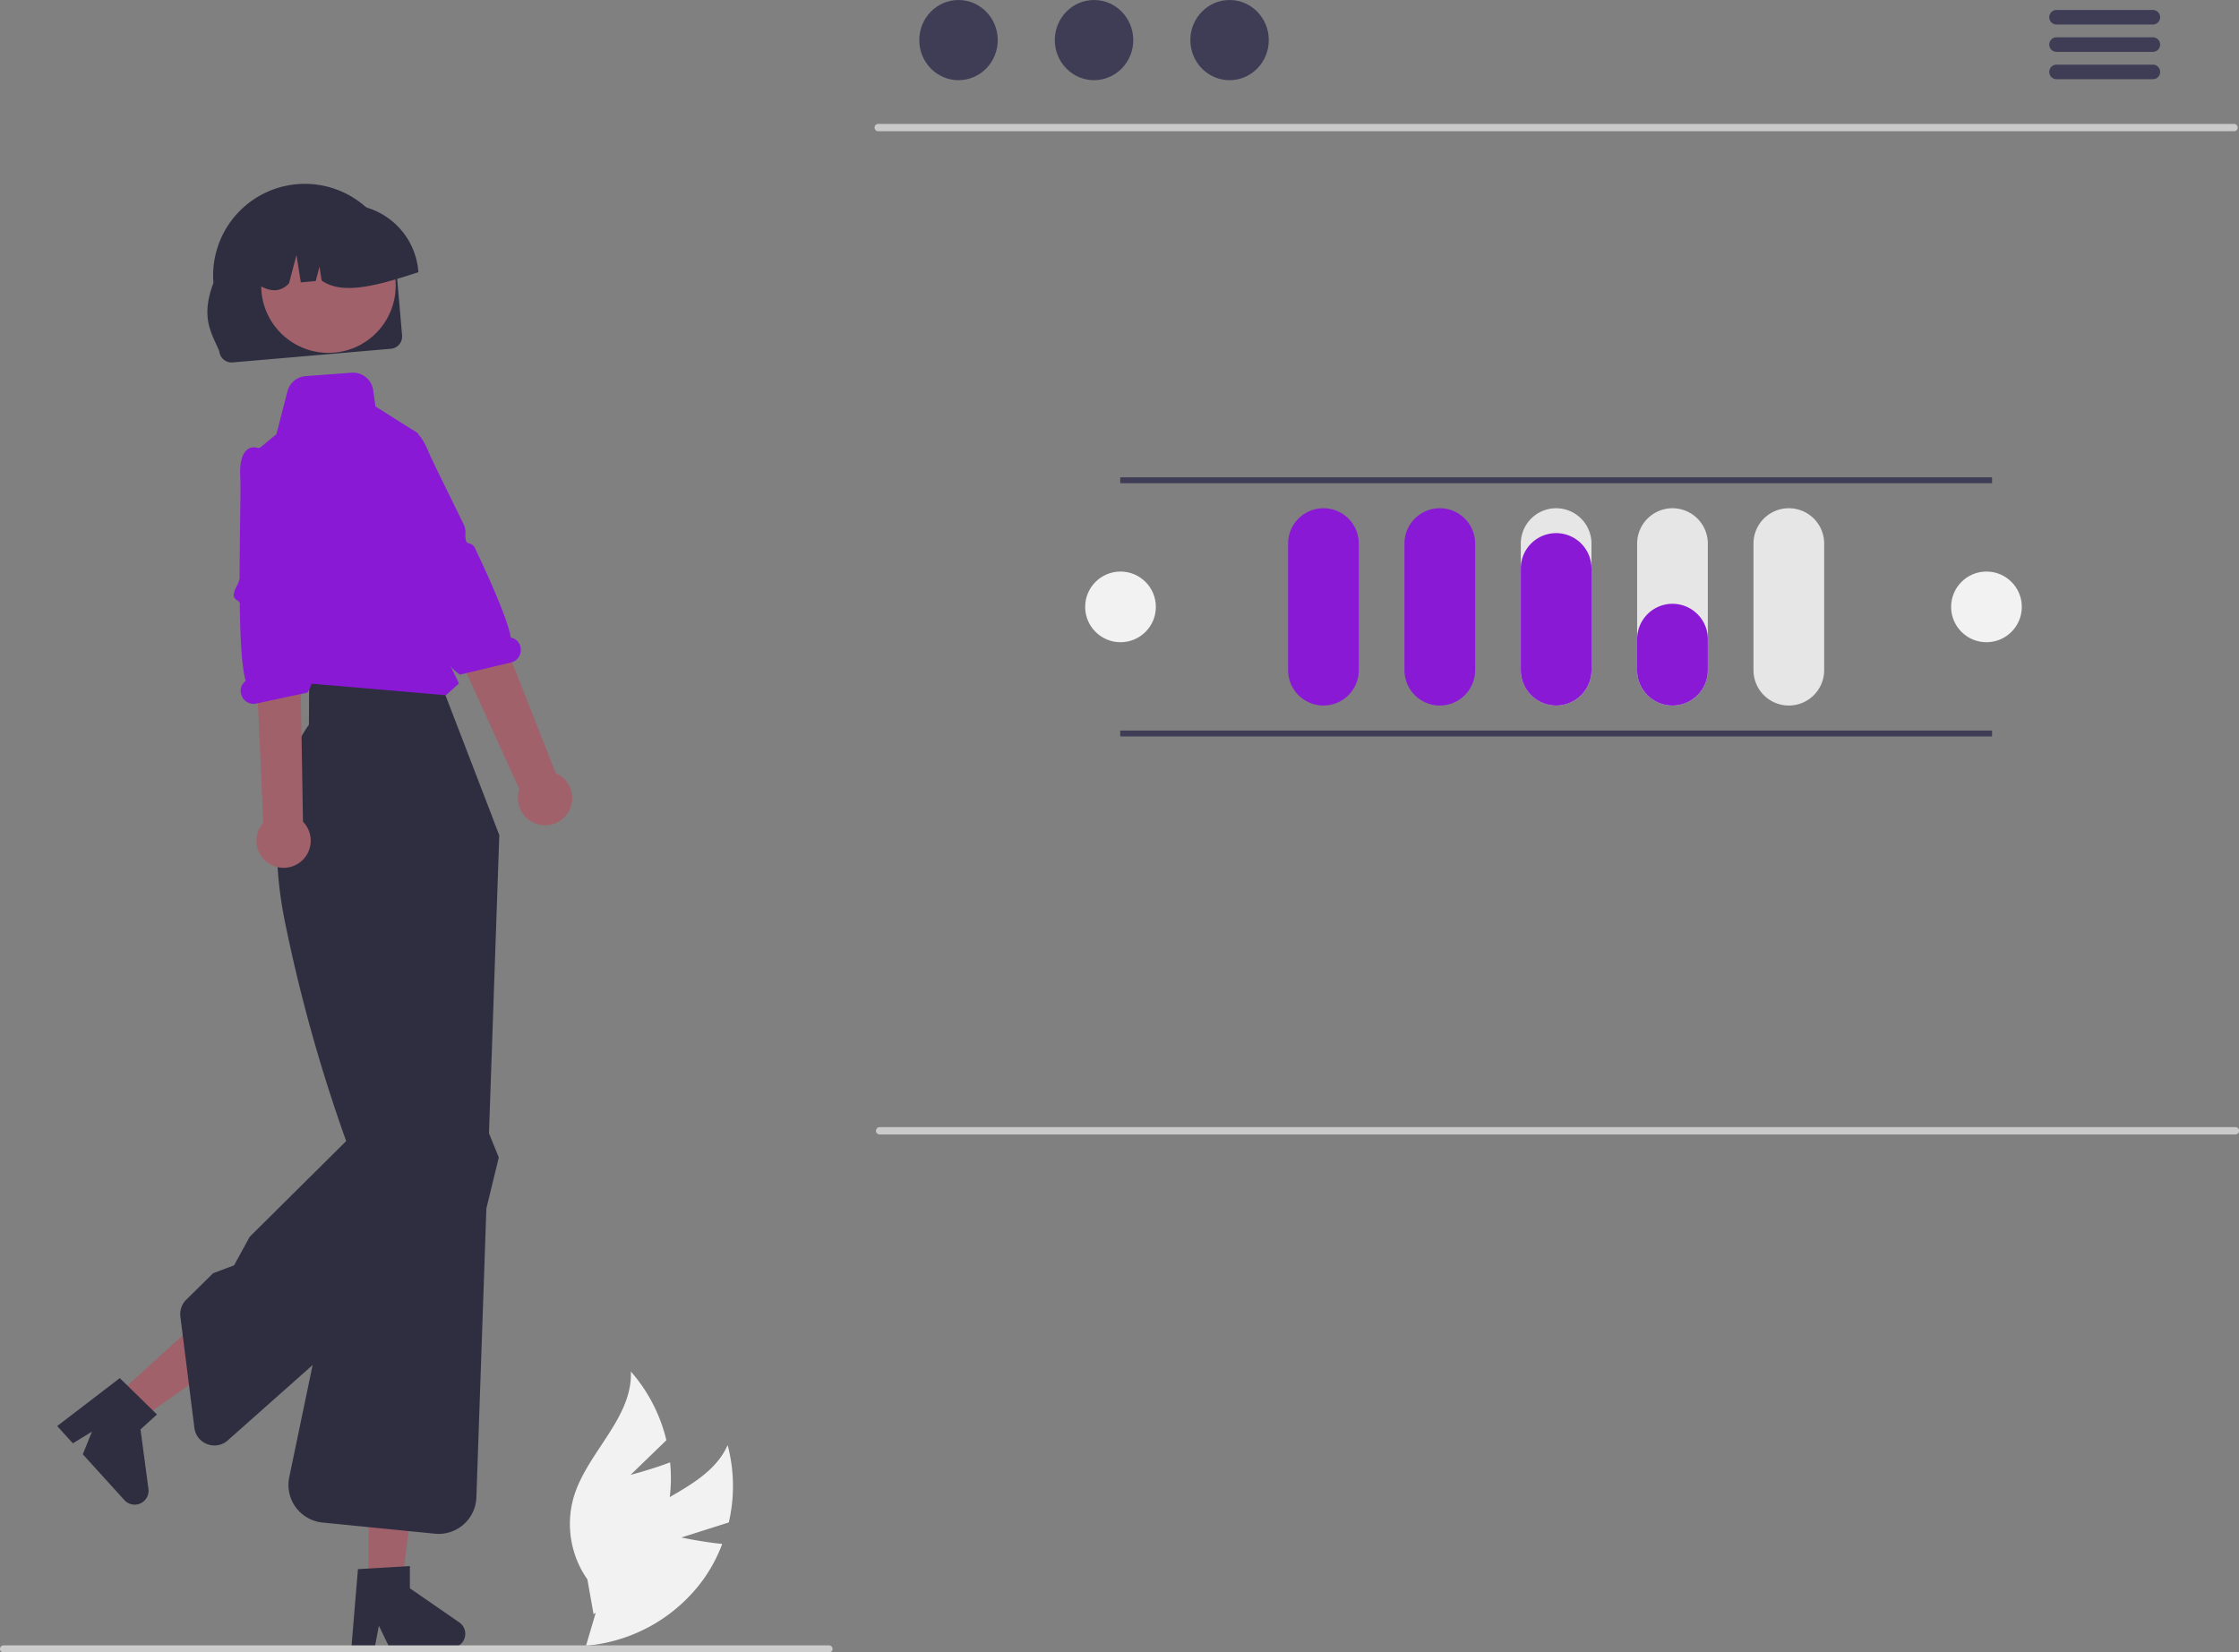 <svg xmlns="http://www.w3.org/2000/svg" data-name="Layer 1" width="760.16" height="561.134" viewBox="0 0 760.16 561.134" xmlns:xlink="http://www.w3.org/1999/xlink"><rect x="0" y="0" width="760.16" height="561.134" fill="#808080" stroke="none"/><path d="M978.401,213.997H518.085a1.238,1.238,0,0,1,0-2.476H978.401a1.238,1.238,0,0,1,0,2.476Z" transform="translate(-219.92 -169.433)" fill="#cacaca"/><ellipse cx="325.42" cy="13.617" rx="13.32" ry="13.617" fill="#3f3d56"/><ellipse cx="371.435" cy="13.617" rx="13.32" ry="13.617" fill="#3f3d56"/><ellipse cx="417.449" cy="13.617" rx="13.32" ry="13.617" fill="#3f3d56"/><path d="M950.831,177.762H918.137a2.476,2.476,0,0,1,0-4.952h32.695a2.476,2.476,0,0,1,0,4.952Z" transform="translate(-219.92 -169.433)" fill="#3f3d56"/><path d="M950.831,187.046H918.137a2.476,2.476,0,0,1,0-4.952h32.695a2.476,2.476,0,0,1,0,4.952Z" transform="translate(-219.92 -169.433)" fill="#3f3d56"/><path d="M950.831,196.33H918.137a2.476,2.476,0,0,1,0-4.952h32.695a2.476,2.476,0,0,1,0,4.952Z" transform="translate(-219.92 -169.433)" fill="#3f3d56"/><path d="M978.869,554.674H518.554a1.238,1.238,0,0,1,0-2.476H978.869a1.238,1.238,0,0,1,0,2.476Z" transform="translate(-219.92 -169.433)" fill="#cacaca"/><path d="M669.243,409.023a12.014,12.014,0,0,1-12-12v-43a12,12,0,0,1,24,0v43A12.014,12.014,0,0,1,669.243,409.023Z" transform="translate(-219.92 -169.433)" fill="#8a19d6"/><path d="M708.743,409.023a12.014,12.014,0,0,1-12-12v-43a12,12,0,0,1,24,0v43A12.014,12.014,0,0,1,708.743,409.023Z" transform="translate(-219.92 -169.433)" fill="#8a19d6"/><path d="M748.243,342.023a12.01,12.01,0,0,0-12,12v43a12,12,0,1,0,24,0v-43A12.01,12.01,0,0,0,748.243,342.023Z" transform="translate(-219.92 -169.433)" fill="#e6e6e6"/><path d="M787.743,342.023a12.01,12.01,0,0,0-12,12v43a12,12,0,1,0,24,0v-43A12.01,12.01,0,0,0,787.743,342.023Z" transform="translate(-219.92 -169.433)" fill="#e6e6e6"/><path d="M827.243,409.023a12.014,12.014,0,0,1-12-12v-43a12,12,0,0,1,24,0v43A12.014,12.014,0,0,1,827.243,409.023Z" transform="translate(-219.92 -169.433)" fill="#e6e6e6"/><rect x="380.323" y="248.09" width="296" height="2" fill="#3f3d56"/><rect x="380.323" y="162.09" width="296" height="2" fill="#3f3d56"/><path d="M748.243,350.473a12.009,12.009,0,0,0-12,12v34.55a12,12,0,1,0,24,0v-34.55A12.009,12.009,0,0,0,748.243,350.473Z" transform="translate(-219.92 -169.433)" fill="#8a19d6"/><path d="M787.743,374.473a12.009,12.009,0,0,0-12,12v10.55a12,12,0,1,0,24,0v-10.55A12.009,12.009,0,0,0,787.743,374.473Z" transform="translate(-219.92 -169.433)" fill="#8a19d6"/><circle cx="674.423" cy="206.09" r="12" fill="#f2f2f2"/><circle cx="380.423" cy="206.09" r="12" fill="#f2f2f2"/><path d="M412.722,445.437a9.157,9.157,0,0,0-4.125-13.422L377.743,353.523l-15.053,10.053L396.264,437.468a9.207,9.207,0,0,0,16.458,7.969Z" transform="translate(-219.92 -169.433)" fill="#a0616a"/><path d="M376.081,398.523l-.183-.125c-3.529-2.418-5.026-5.511-5.235-7.424a3.224,3.224,0,0,1,.409-2.162l-6.324-13.058-25.747-42.212,14.694-16.108,2.943-1.89a3.438,3.438,0,0,1,2.786-.256c2.178.666,4.149,3.117,5.858,7.285.857,2.091,3.299,7.062,6.389,13.354,1.805,3.675,3.835,7.809,5.91,12.102a6.98,6.98,0,0,1,.354,2.845,6.686,6.686,0,0,0,.257,2.434c.187.391.635.554,1.154.743a2.657,2.657,0,0,1,1.717,1.259c7.523,15.922,11.538,25.955,12.257,30.63a4.132,4.132,0,0,1,3.394,3.94,4.288,4.288,0,0,1-3.338,4.534Z" transform="translate(-219.92 -169.433)" fill="#8a19d6"/><polygon points="37.492 475.736 44.909 483.909 79.966 459.188 69.018 447.124 37.492 475.736" fill="#a0616a"/><path d="M260.589,637.421l12.63,12.351-5.595,5.077,2.693,20.196a4.719,4.719,0,0,1-8.173,3.796l-14.109-15.546,3.102-7.702-6.483,3.976-5.32-5.862Z" transform="translate(-219.92 -169.433)" fill="#2f2e41"/><polygon points="125.13 540.421 136.167 540.421 141.42 497.848 125.13 497.848 125.13 540.421" fill="#a0616a"/><path d="M341.447,702.295l17.634-1.053v7.555l16.765,11.579a4.719,4.719,0,0,1-2.682,8.603l-20.994,0-3.619-7.473-1.413,7.473h-7.916Z" transform="translate(-219.92 -169.433)" fill="#2f2e41"/><path d="M368.869,690.323a13.03,13.03,0,0,1-1.304-.065l-38.15-3.789a12.832,12.832,0,0,1-11.295-15.387l22.17-106.422a539.985,539.985,0,0,1-23.812-83.057c-8.785-44.822,8.149-65.811,8.321-66.018l.094-16.087,9.137-.526,33.081.104.152-3.672,22.173,57.609-.004.12-3.498,101.154,3.333,8.196L385.053,579.778l-3.394,98.153a12.838,12.838,0,0,1-12.79,12.392Z" transform="translate(-219.92 -169.433)" fill="#2f2e41"/><path d="M323.696,297.156l15.567-1.153a6.92,6.92,0,0,1,7.366,5.957l.756,5.489,14.358,9.074,16,39L374.73,396.945l-3.987-5.422,2.326,4.422,2.674,5.578-4.441,4-46.559-4-20.262-76.992,9.284-7.654,3.74-14.544A6.92,6.92,0,0,1,323.696,297.156Z" transform="translate(-219.92 -169.433)" fill="#8a19d6"/><path d="M292.743,660.303a6.947,6.947,0,0,1-2.45-.453,6.742,6.742,0,0,1-4.383-5.554l-4.75-37.769a6.89,6.89,0,0,1,1.972-5.715l9.144-9.009,7.116-2.684,5.309-9.702L338.484,555.908,379.304,585.708l-82.054,72.854A6.756,6.756,0,0,1,292.743,660.303Z" transform="translate(-219.92 -169.433)" fill="#2f2e41"/><path id="be92b318-09a5-4c84-a1ba-69dfff500ca5-883" data-name="a1ca5f83-7fa1-45b1-9d3b-bf096f25c0e5" d="M356.43,283.345l-1.998-23.154a31.142,31.142,0,0,0-62.056,5.315l.003.04c-4.485,11.867-.597,16.99,1.998,23.154a4.188,4.188,0,0,0,4.525,3.806l53.719-4.636A4.188,4.188,0,0,0,356.43,283.345Z" transform="translate(-219.92 -169.433)" fill="#2f2e41"/><circle id="aa112140-1ac1-46a2-9314-ee7921cae26f" data-name="b14fd05a-a043-4ff7-820e-83dd0ca664c7" cx="111.507" cy="96.997" r="22.832" fill="#a0616a"/><path id="ee3cfa53-3b94-464e-b31b-442dda2a3e33-884" data-name="b50f9c05-1494-4f26-bcdb-96e0065c79e8" d="M361.932,261.409a24.662,24.662,0,0,0-26.661-22.425l-4.631.4a24.662,24.662,0,0,0-22.425,26.661l.04.463c3.673,2.072,6.995,2.134,9.787-.845l2.531-9.635,1.474,9.289,5.059-.437,1.279-4.861.744,4.686c7.335,5.229,20.014,1.326,32.843-2.834Z" transform="translate(-219.92 -169.433)" fill="#2f2e41"/><path d="M311.33,462.731a9.157,9.157,0,0,1-2.031-13.894l-3.736-83.047,15.856,1.534,1.361,81.15a9.207,9.207,0,0,1-11.45,14.257Z" transform="translate(-219.92 -169.433)" fill="#a0616a"/><path d="M305.935,408.449a4.319,4.319,0,0,1-3.972-2.771,4.132,4.132,0,0,1,1.375-5.015c-1.187-3.959-1.848-12.598-2.019-26.37-.005-.376-.314-.612-.82-.965a2.252,2.252,0,0,1-1.256-1.802,8.174,8.174,0,0,1,1.064-3.09,8.019,8.019,0,0,0,.966-2.646c.004-6.9.094-13.642.173-19.59.093-7.011.167-12.549.044-14.805-.244-4.499.485-7.558,2.167-9.094a3.446,3.446,0,0,1,2.627-.963l3.595.478,20.057,8.216-5.157,49.224-.11,14.46a3.219,3.219,0,0,1,1.296,1.777c.632,1.818.606,5.254-1.545,8.952l-.111.191-17.387,3.706A4.713,4.713,0,0,1,305.935,408.449Z" transform="translate(-219.92 -169.433)" fill="#8a19d6"/><path d="M451.236,691.546l16.119-5.113a54.561,54.561,0,0,0-.388-26.249c-6.476,14.399-25.475,17.926-36.3,29.419a32.819,32.819,0,0,0-8.395,27.179l-3.391,11.504a54.994,54.994,0,0,0,40.024-22.767,53.12,53.12,0,0,0,6.224-11.783C458.255,693.048,451.236,691.546,451.236,691.546Z" transform="translate(-219.92 -169.433)" fill="#f2f2f2"/><path d="M434.012,670.274l12.147-11.765A54.561,54.561,0,0,0,434.105,635.188c.625,15.776-14.806,27.406-19.369,42.52a32.819,32.819,0,0,0,4.607,28.071l2.095,11.809a54.994,54.994,0,0,0,25.669-38.228,53.121,53.121,0,0,0,.316-13.323C440.964,668.487,434.012,670.274,434.012,670.274Z" transform="translate(-219.92 -169.433)" fill="#f2f2f2"/><path d="M502.59,729.377a1.186,1.186,0,0,1-1.19,1.19h-280.29a1.19,1.19,0,0,1,0-2.38h280.29A1.187,1.187,0,0,1,502.59,729.377Z" transform="translate(-219.92 -169.433)" fill="#ccc"/></svg>